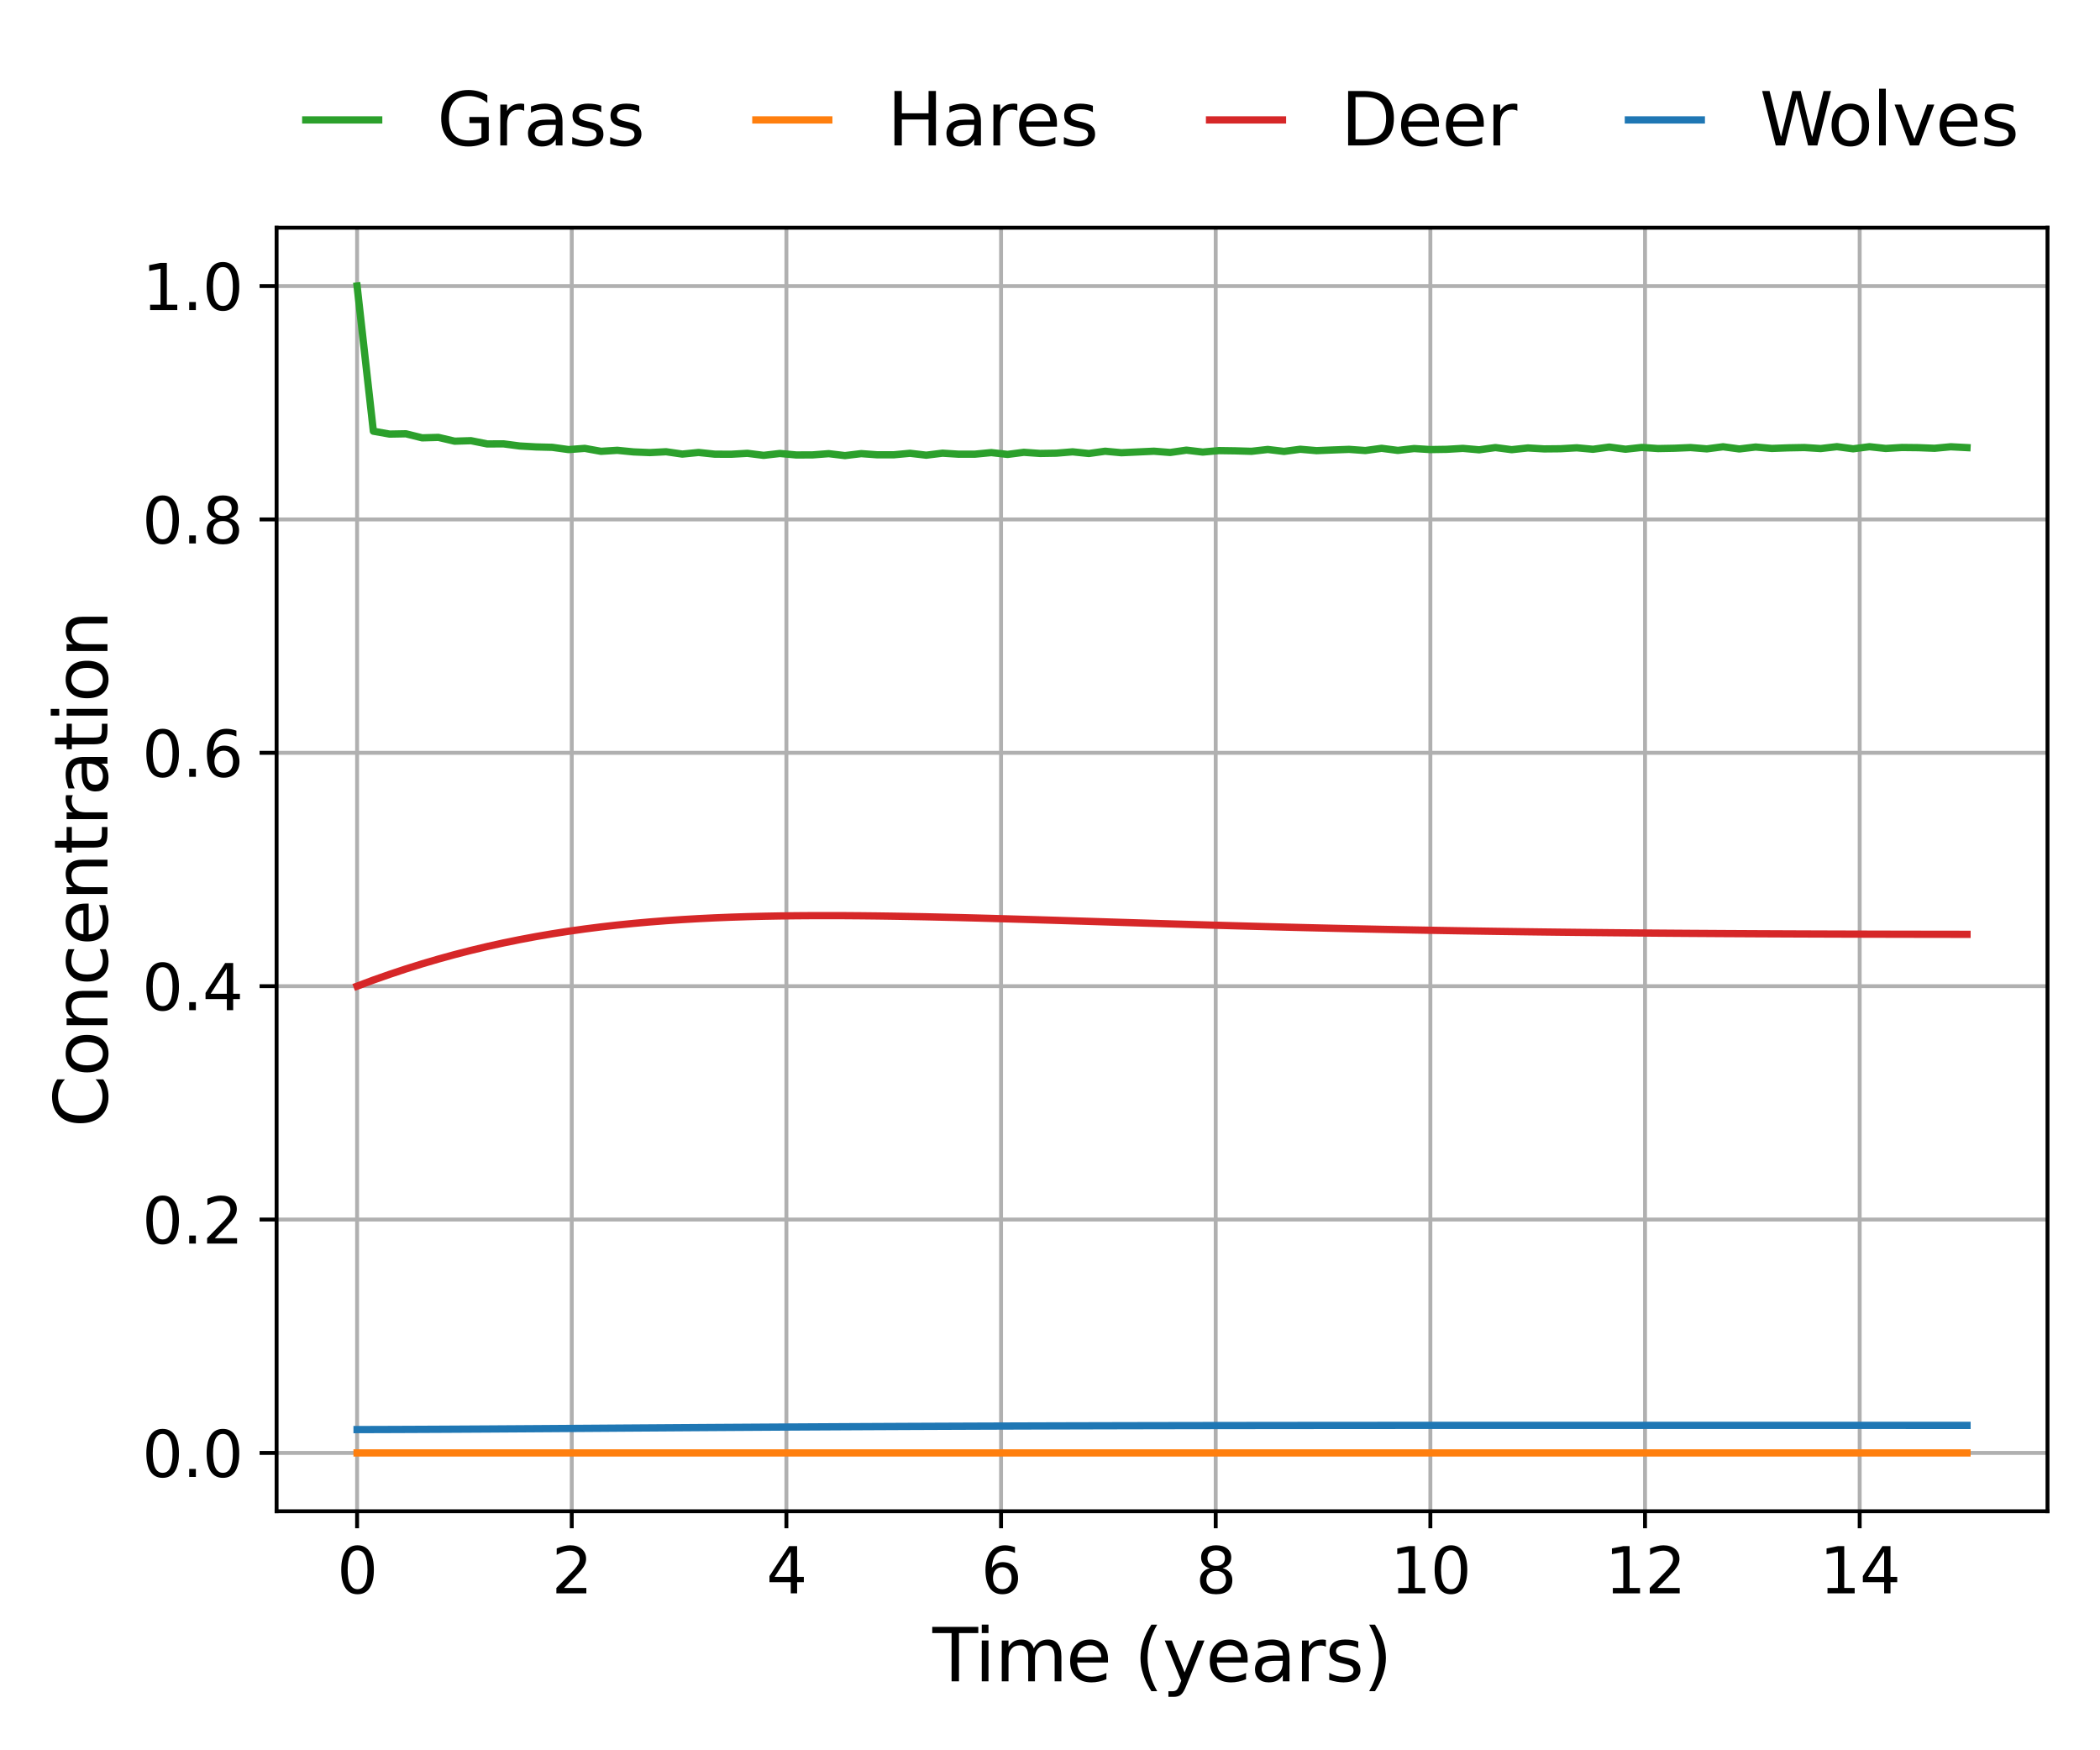 <?xml version="1.0" encoding="utf-8" standalone="no"?>
<!DOCTYPE svg PUBLIC "-//W3C//DTD SVG 1.1//EN"
  "http://www.w3.org/Graphics/SVG/1.1/DTD/svg11.dtd">
<svg xmlns:xlink="http://www.w3.org/1999/xlink" width="432pt" height="360pt" viewBox="0 0 432 360" xmlns="http://www.w3.org/2000/svg" version="1.1">
 <defs>
  <style type="text/css">*{stroke-linejoin: round; stroke-linecap: butt}</style>
 </defs>
 <g id="figure_1">
  <g id="patch_1">
   <path d="M 0 360 
L 432 360 
L 432 0 
L 0 0 
z
" style="fill: #ffffff"/>
  </g>
  <g id="axes_1">
   <g id="patch_2">
    <path d="M 56.9 310.84 
L 421.2 310.84 
L 421.2 46.836 
L 56.9 46.836 
z
" style="fill: #ffffff"/>
   </g>
   <g id="matplotlib.axis_1">
    <g id="xtick_1">
     <g id="line2d_1">
      <path d="M 73.459 310.84 
L 73.459 46.836 
" clip-path="url(#p533c045274)" style="fill: none; stroke: #b0b0b0; stroke-width: 0.8; stroke-linecap: square"/>
     </g>
     <g id="line2d_2">
      <defs>
       <path id="mb1e0fb7530" d="M 0 0 
L 0 3.5 
" style="stroke: #000000; stroke-width: 0.8"/>
      </defs>
      <g>
       <use xlink:href="#mb1e0fb7530" x="73.459" y="310.84" style="stroke: #000000; stroke-width: 0.8"/>
      </g>
     </g>
     <g id="text_1">
      <!-- 0 -->
      <g transform="translate(69.323 327.718) scale(0.13 -0.13)">
       <defs>
        <path id="DejaVuSans-30" d="M 2034 4250 
Q 1547 4250 1301 3770 
Q 1056 3291 1056 2328 
Q 1056 1369 1301 889 
Q 1547 409 2034 409 
Q 2525 409 2770 889 
Q 3016 1369 3016 2328 
Q 3016 3291 2770 3770 
Q 2525 4250 2034 4250 
z
M 2034 4750 
Q 2819 4750 3233 4129 
Q 3647 3509 3647 2328 
Q 3647 1150 3233 529 
Q 2819 -91 2034 -91 
Q 1250 -91 836 529 
Q 422 1150 422 2328 
Q 422 3509 836 4129 
Q 1250 4750 2034 4750 
z
" transform="scale(0.016)"/>
       </defs>
       <use xlink:href="#DejaVuSans-30"/>
      </g>
     </g>
    </g>
    <g id="xtick_2">
     <g id="line2d_3">
      <path d="M 117.617 310.84 
L 117.617 46.836 
" clip-path="url(#p533c045274)" style="fill: none; stroke: #b0b0b0; stroke-width: 0.8; stroke-linecap: square"/>
     </g>
     <g id="line2d_4">
      <g>
       <use xlink:href="#mb1e0fb7530" x="117.617" y="310.84" style="stroke: #000000; stroke-width: 0.8"/>
      </g>
     </g>
     <g id="text_2">
      <!-- 2 -->
      <g transform="translate(113.481 327.718) scale(0.13 -0.13)">
       <defs>
        <path id="DejaVuSans-32" d="M 1228 531 
L 3431 531 
L 3431 0 
L 469 0 
L 469 531 
Q 828 903 1448 1529 
Q 2069 2156 2228 2338 
Q 2531 2678 2651 2914 
Q 2772 3150 2772 3378 
Q 2772 3750 2511 3984 
Q 2250 4219 1831 4219 
Q 1534 4219 1204 4116 
Q 875 4013 500 3803 
L 500 4441 
Q 881 4594 1212 4672 
Q 1544 4750 1819 4750 
Q 2544 4750 2975 4387 
Q 3406 4025 3406 3419 
Q 3406 3131 3298 2873 
Q 3191 2616 2906 2266 
Q 2828 2175 2409 1742 
Q 1991 1309 1228 531 
z
" transform="scale(0.016)"/>
       </defs>
       <use xlink:href="#DejaVuSans-32"/>
      </g>
     </g>
    </g>
    <g id="xtick_3">
     <g id="line2d_5">
      <path d="M 161.774 310.84 
L 161.774 46.836 
" clip-path="url(#p533c045274)" style="fill: none; stroke: #b0b0b0; stroke-width: 0.8; stroke-linecap: square"/>
     </g>
     <g id="line2d_6">
      <g>
       <use xlink:href="#mb1e0fb7530" x="161.774" y="310.84" style="stroke: #000000; stroke-width: 0.8"/>
      </g>
     </g>
     <g id="text_3">
      <!-- 4 -->
      <g transform="translate(157.639 327.718) scale(0.13 -0.13)">
       <defs>
        <path id="DejaVuSans-34" d="M 2419 4116 
L 825 1625 
L 2419 1625 
L 2419 4116 
z
M 2253 4666 
L 3047 4666 
L 3047 1625 
L 3713 1625 
L 3713 1100 
L 3047 1100 
L 3047 0 
L 2419 0 
L 2419 1100 
L 313 1100 
L 313 1709 
L 2253 4666 
z
" transform="scale(0.016)"/>
       </defs>
       <use xlink:href="#DejaVuSans-34"/>
      </g>
     </g>
    </g>
    <g id="xtick_4">
     <g id="line2d_7">
      <path d="M 205.932 310.84 
L 205.932 46.836 
" clip-path="url(#p533c045274)" style="fill: none; stroke: #b0b0b0; stroke-width: 0.8; stroke-linecap: square"/>
     </g>
     <g id="line2d_8">
      <g>
       <use xlink:href="#mb1e0fb7530" x="205.932" y="310.84" style="stroke: #000000; stroke-width: 0.8"/>
      </g>
     </g>
     <g id="text_4">
      <!-- 6 -->
      <g transform="translate(201.796 327.718) scale(0.13 -0.13)">
       <defs>
        <path id="DejaVuSans-36" d="M 2113 2584 
Q 1688 2584 1439 2293 
Q 1191 2003 1191 1497 
Q 1191 994 1439 701 
Q 1688 409 2113 409 
Q 2538 409 2786 701 
Q 3034 994 3034 1497 
Q 3034 2003 2786 2293 
Q 2538 2584 2113 2584 
z
M 3366 4563 
L 3366 3988 
Q 3128 4100 2886 4159 
Q 2644 4219 2406 4219 
Q 1781 4219 1451 3797 
Q 1122 3375 1075 2522 
Q 1259 2794 1537 2939 
Q 1816 3084 2150 3084 
Q 2853 3084 3261 2657 
Q 3669 2231 3669 1497 
Q 3669 778 3244 343 
Q 2819 -91 2113 -91 
Q 1303 -91 875 529 
Q 447 1150 447 2328 
Q 447 3434 972 4092 
Q 1497 4750 2381 4750 
Q 2619 4750 2861 4703 
Q 3103 4656 3366 4563 
z
" transform="scale(0.016)"/>
       </defs>
       <use xlink:href="#DejaVuSans-36"/>
      </g>
     </g>
    </g>
    <g id="xtick_5">
     <g id="line2d_9">
      <path d="M 250.089 310.84 
L 250.089 46.836 
" clip-path="url(#p533c045274)" style="fill: none; stroke: #b0b0b0; stroke-width: 0.8; stroke-linecap: square"/>
     </g>
     <g id="line2d_10">
      <g>
       <use xlink:href="#mb1e0fb7530" x="250.089" y="310.84" style="stroke: #000000; stroke-width: 0.8"/>
      </g>
     </g>
     <g id="text_5">
      <!-- 8 -->
      <g transform="translate(245.954 327.718) scale(0.13 -0.13)">
       <defs>
        <path id="DejaVuSans-38" d="M 2034 2216 
Q 1584 2216 1326 1975 
Q 1069 1734 1069 1313 
Q 1069 891 1326 650 
Q 1584 409 2034 409 
Q 2484 409 2743 651 
Q 3003 894 3003 1313 
Q 3003 1734 2745 1975 
Q 2488 2216 2034 2216 
z
M 1403 2484 
Q 997 2584 770 2862 
Q 544 3141 544 3541 
Q 544 4100 942 4425 
Q 1341 4750 2034 4750 
Q 2731 4750 3128 4425 
Q 3525 4100 3525 3541 
Q 3525 3141 3298 2862 
Q 3072 2584 2669 2484 
Q 3125 2378 3379 2068 
Q 3634 1759 3634 1313 
Q 3634 634 3220 271 
Q 2806 -91 2034 -91 
Q 1263 -91 848 271 
Q 434 634 434 1313 
Q 434 1759 690 2068 
Q 947 2378 1403 2484 
z
M 1172 3481 
Q 1172 3119 1398 2916 
Q 1625 2713 2034 2713 
Q 2441 2713 2670 2916 
Q 2900 3119 2900 3481 
Q 2900 3844 2670 4047 
Q 2441 4250 2034 4250 
Q 1625 4250 1398 4047 
Q 1172 3844 1172 3481 
z
" transform="scale(0.016)"/>
       </defs>
       <use xlink:href="#DejaVuSans-38"/>
      </g>
     </g>
    </g>
    <g id="xtick_6">
     <g id="line2d_11">
      <path d="M 294.247 310.84 
L 294.247 46.836 
" clip-path="url(#p533c045274)" style="fill: none; stroke: #b0b0b0; stroke-width: 0.8; stroke-linecap: square"/>
     </g>
     <g id="line2d_12">
      <g>
       <use xlink:href="#mb1e0fb7530" x="294.247" y="310.84" style="stroke: #000000; stroke-width: 0.8"/>
      </g>
     </g>
     <g id="text_6">
      <!-- 10 -->
      <g transform="translate(285.976 327.718) scale(0.13 -0.13)">
       <defs>
        <path id="DejaVuSans-31" d="M 794 531 
L 1825 531 
L 1825 4091 
L 703 3866 
L 703 4441 
L 1819 4666 
L 2450 4666 
L 2450 531 
L 3481 531 
L 3481 0 
L 794 0 
L 794 531 
z
" transform="scale(0.016)"/>
       </defs>
       <use xlink:href="#DejaVuSans-31"/>
       <use xlink:href="#DejaVuSans-30" x="63.623"/>
      </g>
     </g>
    </g>
    <g id="xtick_7">
     <g id="line2d_13">
      <path d="M 338.405 310.84 
L 338.405 46.836 
" clip-path="url(#p533c045274)" style="fill: none; stroke: #b0b0b0; stroke-width: 0.8; stroke-linecap: square"/>
     </g>
     <g id="line2d_14">
      <g>
       <use xlink:href="#mb1e0fb7530" x="338.405" y="310.84" style="stroke: #000000; stroke-width: 0.8"/>
      </g>
     </g>
     <g id="text_7">
      <!-- 12 -->
      <g transform="translate(330.133 327.718) scale(0.13 -0.13)">
       <use xlink:href="#DejaVuSans-31"/>
       <use xlink:href="#DejaVuSans-32" x="63.623"/>
      </g>
     </g>
    </g>
    <g id="xtick_8">
     <g id="line2d_15">
      <path d="M 382.562 310.84 
L 382.562 46.836 
" clip-path="url(#p533c045274)" style="fill: none; stroke: #b0b0b0; stroke-width: 0.8; stroke-linecap: square"/>
     </g>
     <g id="line2d_16">
      <g>
       <use xlink:href="#mb1e0fb7530" x="382.562" y="310.84" style="stroke: #000000; stroke-width: 0.8"/>
      </g>
     </g>
     <g id="text_8">
      <!-- 14 -->
      <g transform="translate(374.291 327.718) scale(0.13 -0.13)">
       <use xlink:href="#DejaVuSans-31"/>
       <use xlink:href="#DejaVuSans-34" x="63.623"/>
      </g>
     </g>
    </g>
    <g id="text_9">
     <!-- Time (years) -->
     <g transform="translate(191.823 345.819) scale(0.15 -0.15)">
      <defs>
       <path id="DejaVuSans-54" d="M -19 4666 
L 3928 4666 
L 3928 4134 
L 2272 4134 
L 2272 0 
L 1638 0 
L 1638 4134 
L -19 4134 
L -19 4666 
z
" transform="scale(0.016)"/>
       <path id="DejaVuSans-69" d="M 603 3500 
L 1178 3500 
L 1178 0 
L 603 0 
L 603 3500 
z
M 603 4863 
L 1178 4863 
L 1178 4134 
L 603 4134 
L 603 4863 
z
" transform="scale(0.016)"/>
       <path id="DejaVuSans-6d" d="M 3328 2828 
Q 3544 3216 3844 3400 
Q 4144 3584 4550 3584 
Q 5097 3584 5394 3201 
Q 5691 2819 5691 2113 
L 5691 0 
L 5113 0 
L 5113 2094 
Q 5113 2597 4934 2840 
Q 4756 3084 4391 3084 
Q 3944 3084 3684 2787 
Q 3425 2491 3425 1978 
L 3425 0 
L 2847 0 
L 2847 2094 
Q 2847 2600 2669 2842 
Q 2491 3084 2119 3084 
Q 1678 3084 1418 2786 
Q 1159 2488 1159 1978 
L 1159 0 
L 581 0 
L 581 3500 
L 1159 3500 
L 1159 2956 
Q 1356 3278 1631 3431 
Q 1906 3584 2284 3584 
Q 2666 3584 2933 3390 
Q 3200 3197 3328 2828 
z
" transform="scale(0.016)"/>
       <path id="DejaVuSans-65" d="M 3597 1894 
L 3597 1613 
L 953 1613 
Q 991 1019 1311 708 
Q 1631 397 2203 397 
Q 2534 397 2845 478 
Q 3156 559 3463 722 
L 3463 178 
Q 3153 47 2828 -22 
Q 2503 -91 2169 -91 
Q 1331 -91 842 396 
Q 353 884 353 1716 
Q 353 2575 817 3079 
Q 1281 3584 2069 3584 
Q 2775 3584 3186 3129 
Q 3597 2675 3597 1894 
z
M 3022 2063 
Q 3016 2534 2758 2815 
Q 2500 3097 2075 3097 
Q 1594 3097 1305 2825 
Q 1016 2553 972 2059 
L 3022 2063 
z
" transform="scale(0.016)"/>
       <path id="DejaVuSans-20" transform="scale(0.016)"/>
       <path id="DejaVuSans-28" d="M 1984 4856 
Q 1566 4138 1362 3434 
Q 1159 2731 1159 2009 
Q 1159 1288 1364 580 
Q 1569 -128 1984 -844 
L 1484 -844 
Q 1016 -109 783 600 
Q 550 1309 550 2009 
Q 550 2706 781 3412 
Q 1013 4119 1484 4856 
L 1984 4856 
z
" transform="scale(0.016)"/>
       <path id="DejaVuSans-79" d="M 2059 -325 
Q 1816 -950 1584 -1140 
Q 1353 -1331 966 -1331 
L 506 -1331 
L 506 -850 
L 844 -850 
Q 1081 -850 1212 -737 
Q 1344 -625 1503 -206 
L 1606 56 
L 191 3500 
L 800 3500 
L 1894 763 
L 2988 3500 
L 3597 3500 
L 2059 -325 
z
" transform="scale(0.016)"/>
       <path id="DejaVuSans-61" d="M 2194 1759 
Q 1497 1759 1228 1600 
Q 959 1441 959 1056 
Q 959 750 1161 570 
Q 1363 391 1709 391 
Q 2188 391 2477 730 
Q 2766 1069 2766 1631 
L 2766 1759 
L 2194 1759 
z
M 3341 1997 
L 3341 0 
L 2766 0 
L 2766 531 
Q 2569 213 2275 61 
Q 1981 -91 1556 -91 
Q 1019 -91 701 211 
Q 384 513 384 1019 
Q 384 1609 779 1909 
Q 1175 2209 1959 2209 
L 2766 2209 
L 2766 2266 
Q 2766 2663 2505 2880 
Q 2244 3097 1772 3097 
Q 1472 3097 1187 3025 
Q 903 2953 641 2809 
L 641 3341 
Q 956 3463 1253 3523 
Q 1550 3584 1831 3584 
Q 2591 3584 2966 3190 
Q 3341 2797 3341 1997 
z
" transform="scale(0.016)"/>
       <path id="DejaVuSans-72" d="M 2631 2963 
Q 2534 3019 2420 3045 
Q 2306 3072 2169 3072 
Q 1681 3072 1420 2755 
Q 1159 2438 1159 1844 
L 1159 0 
L 581 0 
L 581 3500 
L 1159 3500 
L 1159 2956 
Q 1341 3275 1631 3429 
Q 1922 3584 2338 3584 
Q 2397 3584 2469 3576 
Q 2541 3569 2628 3553 
L 2631 2963 
z
" transform="scale(0.016)"/>
       <path id="DejaVuSans-73" d="M 2834 3397 
L 2834 2853 
Q 2591 2978 2328 3040 
Q 2066 3103 1784 3103 
Q 1356 3103 1142 2972 
Q 928 2841 928 2578 
Q 928 2378 1081 2264 
Q 1234 2150 1697 2047 
L 1894 2003 
Q 2506 1872 2764 1633 
Q 3022 1394 3022 966 
Q 3022 478 2636 193 
Q 2250 -91 1575 -91 
Q 1294 -91 989 -36 
Q 684 19 347 128 
L 347 722 
Q 666 556 975 473 
Q 1284 391 1588 391 
Q 1994 391 2212 530 
Q 2431 669 2431 922 
Q 2431 1156 2273 1281 
Q 2116 1406 1581 1522 
L 1381 1569 
Q 847 1681 609 1914 
Q 372 2147 372 2553 
Q 372 3047 722 3315 
Q 1072 3584 1716 3584 
Q 2034 3584 2315 3537 
Q 2597 3491 2834 3397 
z
" transform="scale(0.016)"/>
       <path id="DejaVuSans-29" d="M 513 4856 
L 1013 4856 
Q 1481 4119 1714 3412 
Q 1947 2706 1947 2009 
Q 1947 1309 1714 600 
Q 1481 -109 1013 -844 
L 513 -844 
Q 928 -128 1133 580 
Q 1338 1288 1338 2009 
Q 1338 2731 1133 3434 
Q 928 4138 513 4856 
z
" transform="scale(0.016)"/>
      </defs>
      <use xlink:href="#DejaVuSans-54"/>
      <use xlink:href="#DejaVuSans-69" x="57.959"/>
      <use xlink:href="#DejaVuSans-6d" x="85.742"/>
      <use xlink:href="#DejaVuSans-65" x="183.154"/>
      <use xlink:href="#DejaVuSans-20" x="244.678"/>
      <use xlink:href="#DejaVuSans-28" x="276.465"/>
      <use xlink:href="#DejaVuSans-79" x="315.479"/>
      <use xlink:href="#DejaVuSans-65" x="374.658"/>
      <use xlink:href="#DejaVuSans-61" x="436.182"/>
      <use xlink:href="#DejaVuSans-72" x="497.461"/>
      <use xlink:href="#DejaVuSans-73" x="538.574"/>
      <use xlink:href="#DejaVuSans-29" x="590.674"/>
     </g>
    </g>
   </g>
   <g id="matplotlib.axis_2">
    <g id="ytick_1">
     <g id="line2d_17">
      <path d="M 56.9 298.84 
L 421.2 298.84 
" clip-path="url(#p533c045274)" style="fill: none; stroke: #b0b0b0; stroke-width: 0.8; stroke-linecap: square"/>
     </g>
     <g id="line2d_18">
      <defs>
       <path id="m8be2f4b4c3" d="M 0 0 
L -3.5 0 
" style="stroke: #000000; stroke-width: 0.8"/>
      </defs>
      <g>
       <use xlink:href="#m8be2f4b4c3" x="56.9" y="298.84" style="stroke: #000000; stroke-width: 0.8"/>
      </g>
     </g>
     <g id="text_10">
      <!-- 0.0 -->
      <g transform="translate(29.226 303.779) scale(0.13 -0.13)">
       <defs>
        <path id="DejaVuSans-2e" d="M 684 794 
L 1344 794 
L 1344 0 
L 684 0 
L 684 794 
z
" transform="scale(0.016)"/>
       </defs>
       <use xlink:href="#DejaVuSans-30"/>
       <use xlink:href="#DejaVuSans-2e" x="63.623"/>
       <use xlink:href="#DejaVuSans-30" x="95.41"/>
      </g>
     </g>
    </g>
    <g id="ytick_2">
     <g id="line2d_19">
      <path d="M 56.9 250.839 
L 421.2 250.839 
" clip-path="url(#p533c045274)" style="fill: none; stroke: #b0b0b0; stroke-width: 0.8; stroke-linecap: square"/>
     </g>
     <g id="line2d_20">
      <g>
       <use xlink:href="#m8be2f4b4c3" x="56.9" y="250.839" style="stroke: #000000; stroke-width: 0.8"/>
      </g>
     </g>
     <g id="text_11">
      <!-- 0.2 -->
      <g transform="translate(29.226 255.778) scale(0.13 -0.13)">
       <use xlink:href="#DejaVuSans-30"/>
       <use xlink:href="#DejaVuSans-2e" x="63.623"/>
       <use xlink:href="#DejaVuSans-32" x="95.41"/>
      </g>
     </g>
    </g>
    <g id="ytick_3">
     <g id="line2d_21">
      <path d="M 56.9 202.838 
L 421.2 202.838 
" clip-path="url(#p533c045274)" style="fill: none; stroke: #b0b0b0; stroke-width: 0.8; stroke-linecap: square"/>
     </g>
     <g id="line2d_22">
      <g>
       <use xlink:href="#m8be2f4b4c3" x="56.9" y="202.838" style="stroke: #000000; stroke-width: 0.8"/>
      </g>
     </g>
     <g id="text_12">
      <!-- 0.4 -->
      <g transform="translate(29.226 207.777) scale(0.13 -0.13)">
       <use xlink:href="#DejaVuSans-30"/>
       <use xlink:href="#DejaVuSans-2e" x="63.623"/>
       <use xlink:href="#DejaVuSans-34" x="95.41"/>
      </g>
     </g>
    </g>
    <g id="ytick_4">
     <g id="line2d_23">
      <path d="M 56.9 154.838 
L 421.2 154.838 
" clip-path="url(#p533c045274)" style="fill: none; stroke: #b0b0b0; stroke-width: 0.8; stroke-linecap: square"/>
     </g>
     <g id="line2d_24">
      <g>
       <use xlink:href="#m8be2f4b4c3" x="56.9" y="154.838" style="stroke: #000000; stroke-width: 0.8"/>
      </g>
     </g>
     <g id="text_13">
      <!-- 0.6 -->
      <g transform="translate(29.226 159.777) scale(0.13 -0.13)">
       <use xlink:href="#DejaVuSans-30"/>
       <use xlink:href="#DejaVuSans-2e" x="63.623"/>
       <use xlink:href="#DejaVuSans-36" x="95.41"/>
      </g>
     </g>
    </g>
    <g id="ytick_5">
     <g id="line2d_25">
      <path d="M 56.9 106.837 
L 421.2 106.837 
" clip-path="url(#p533c045274)" style="fill: none; stroke: #b0b0b0; stroke-width: 0.8; stroke-linecap: square"/>
     </g>
     <g id="line2d_26">
      <g>
       <use xlink:href="#m8be2f4b4c3" x="56.9" y="106.837" style="stroke: #000000; stroke-width: 0.8"/>
      </g>
     </g>
     <g id="text_14">
      <!-- 0.8 -->
      <g transform="translate(29.226 111.776) scale(0.13 -0.13)">
       <use xlink:href="#DejaVuSans-30"/>
       <use xlink:href="#DejaVuSans-2e" x="63.623"/>
       <use xlink:href="#DejaVuSans-38" x="95.41"/>
      </g>
     </g>
    </g>
    <g id="ytick_6">
     <g id="line2d_27">
      <path d="M 56.9 58.836 
L 421.2 58.836 
" clip-path="url(#p533c045274)" style="fill: none; stroke: #b0b0b0; stroke-width: 0.8; stroke-linecap: square"/>
     </g>
     <g id="line2d_28">
      <g>
       <use xlink:href="#m8be2f4b4c3" x="56.9" y="58.836" style="stroke: #000000; stroke-width: 0.8"/>
      </g>
     </g>
     <g id="text_15">
      <!-- 1.0 -->
      <g transform="translate(29.226 63.775) scale(0.13 -0.13)">
       <use xlink:href="#DejaVuSans-31"/>
       <use xlink:href="#DejaVuSans-2e" x="63.623"/>
       <use xlink:href="#DejaVuSans-30" x="95.41"/>
      </g>
     </g>
    </g>
    <g id="text_16">
     <!-- Concentration -->
     <g transform="translate(22.106 231.895) rotate(-90) scale(0.15 -0.15)">
      <defs>
       <path id="DejaVuSans-43" d="M 4122 4306 
L 4122 3641 
Q 3803 3938 3442 4084 
Q 3081 4231 2675 4231 
Q 1875 4231 1450 3742 
Q 1025 3253 1025 2328 
Q 1025 1406 1450 917 
Q 1875 428 2675 428 
Q 3081 428 3442 575 
Q 3803 722 4122 1019 
L 4122 359 
Q 3791 134 3420 21 
Q 3050 -91 2638 -91 
Q 1578 -91 968 557 
Q 359 1206 359 2328 
Q 359 3453 968 4101 
Q 1578 4750 2638 4750 
Q 3056 4750 3426 4639 
Q 3797 4528 4122 4306 
z
" transform="scale(0.016)"/>
       <path id="DejaVuSans-6f" d="M 1959 3097 
Q 1497 3097 1228 2736 
Q 959 2375 959 1747 
Q 959 1119 1226 758 
Q 1494 397 1959 397 
Q 2419 397 2687 759 
Q 2956 1122 2956 1747 
Q 2956 2369 2687 2733 
Q 2419 3097 1959 3097 
z
M 1959 3584 
Q 2709 3584 3137 3096 
Q 3566 2609 3566 1747 
Q 3566 888 3137 398 
Q 2709 -91 1959 -91 
Q 1206 -91 779 398 
Q 353 888 353 1747 
Q 353 2609 779 3096 
Q 1206 3584 1959 3584 
z
" transform="scale(0.016)"/>
       <path id="DejaVuSans-6e" d="M 3513 2113 
L 3513 0 
L 2938 0 
L 2938 2094 
Q 2938 2591 2744 2837 
Q 2550 3084 2163 3084 
Q 1697 3084 1428 2787 
Q 1159 2491 1159 1978 
L 1159 0 
L 581 0 
L 581 3500 
L 1159 3500 
L 1159 2956 
Q 1366 3272 1645 3428 
Q 1925 3584 2291 3584 
Q 2894 3584 3203 3211 
Q 3513 2838 3513 2113 
z
" transform="scale(0.016)"/>
       <path id="DejaVuSans-63" d="M 3122 3366 
L 3122 2828 
Q 2878 2963 2633 3030 
Q 2388 3097 2138 3097 
Q 1578 3097 1268 2742 
Q 959 2388 959 1747 
Q 959 1106 1268 751 
Q 1578 397 2138 397 
Q 2388 397 2633 464 
Q 2878 531 3122 666 
L 3122 134 
Q 2881 22 2623 -34 
Q 2366 -91 2075 -91 
Q 1284 -91 818 406 
Q 353 903 353 1747 
Q 353 2603 823 3093 
Q 1294 3584 2113 3584 
Q 2378 3584 2631 3529 
Q 2884 3475 3122 3366 
z
" transform="scale(0.016)"/>
       <path id="DejaVuSans-74" d="M 1172 4494 
L 1172 3500 
L 2356 3500 
L 2356 3053 
L 1172 3053 
L 1172 1153 
Q 1172 725 1289 603 
Q 1406 481 1766 481 
L 2356 481 
L 2356 0 
L 1766 0 
Q 1100 0 847 248 
Q 594 497 594 1153 
L 594 3053 
L 172 3053 
L 172 3500 
L 594 3500 
L 594 4494 
L 1172 4494 
z
" transform="scale(0.016)"/>
      </defs>
      <use xlink:href="#DejaVuSans-43"/>
      <use xlink:href="#DejaVuSans-6f" x="69.824"/>
      <use xlink:href="#DejaVuSans-6e" x="131.006"/>
      <use xlink:href="#DejaVuSans-63" x="194.385"/>
      <use xlink:href="#DejaVuSans-65" x="249.365"/>
      <use xlink:href="#DejaVuSans-6e" x="310.889"/>
      <use xlink:href="#DejaVuSans-74" x="374.268"/>
      <use xlink:href="#DejaVuSans-72" x="413.477"/>
      <use xlink:href="#DejaVuSans-61" x="454.59"/>
      <use xlink:href="#DejaVuSans-74" x="515.869"/>
      <use xlink:href="#DejaVuSans-69" x="555.078"/>
      <use xlink:href="#DejaVuSans-6f" x="582.861"/>
      <use xlink:href="#DejaVuSans-6e" x="644.043"/>
     </g>
    </g>
   </g>
   <g id="line2d_29">
    <path d="M 73.459 58.836 
L 76.804 88.691 
L 80.15 89.284 
L 83.495 89.222 
L 86.84 90.056 
L 90.185 89.964 
L 93.531 90.742 
L 96.876 90.64 
L 100.221 91.309 
L 103.567 91.292 
L 106.912 91.731 
L 110.257 91.923 
L 113.602 92.007 
L 116.948 92.468 
L 120.293 92.223 
L 123.638 92.828 
L 126.983 92.62 
L 130.329 92.949 
L 133.674 93.089 
L 137.019 92.916 
L 140.365 93.397 
L 143.71 93.063 
L 147.055 93.416 
L 150.4 93.43 
L 153.746 93.24 
L 157.091 93.655 
L 160.436 93.273 
L 163.781 93.575 
L 167.127 93.565 
L 170.472 93.309 
L 173.817 93.705 
L 177.162 93.304 
L 180.508 93.546 
L 183.853 93.543 
L 187.198 93.233 
L 190.544 93.622 
L 193.889 93.211 
L 197.234 93.421 
L 200.579 93.412 
L 203.925 93.09 
L 207.27 93.466 
L 210.615 93.034 
L 213.96 93.265 
L 217.306 93.21 
L 220.651 92.934 
L 223.996 93.276 
L 227.342 92.81 
L 230.687 93.117 
L 234.032 92.96 
L 237.377 92.806 
L 240.723 93.065 
L 244.068 92.587 
L 247.413 92.983 
L 250.758 92.68 
L 254.104 92.729 
L 257.449 92.826 
L 260.794 92.445 
L 264.14 92.844 
L 267.485 92.402 
L 270.83 92.689 
L 274.175 92.549 
L 277.521 92.425 
L 280.866 92.663 
L 284.211 92.21 
L 287.556 92.64 
L 290.902 92.259 
L 294.247 92.469 
L 297.592 92.417 
L 300.938 92.223 
L 304.283 92.519 
L 307.628 92.057 
L 310.973 92.49 
L 314.319 92.135 
L 317.664 92.331 
L 321.009 92.298 
L 324.354 92.106 
L 327.7 92.407 
L 331.045 91.953 
L 334.39 92.396 
L 337.735 92.029 
L 341.081 92.26 
L 344.426 92.197 
L 347.771 92.055 
L 351.117 92.324 
L 354.462 91.892 
L 357.807 92.342 
L 361.152 91.944 
L 364.498 92.237 
L 367.843 92.112 
L 371.188 92.05 
L 374.533 92.26 
L 377.879 91.873 
L 381.224 92.312 
L 384.569 91.881 
L 387.915 92.242 
L 391.26 92.039 
L 394.605 92.076 
L 397.95 92.206 
L 401.296 91.892 
L 404.641 92.066 
" clip-path="url(#p533c045274)" style="fill: none; stroke: #2ca02c; stroke-width: 1.5; stroke-linecap: square"/>
   </g>
   <g id="line2d_30">
    <path d="M 73.459 298.84 
L 76.804 298.84 
L 80.15 298.84 
L 83.495 298.84 
L 86.84 298.84 
L 90.185 298.84 
L 93.531 298.84 
L 96.876 298.84 
L 100.221 298.84 
L 103.567 298.84 
L 106.912 298.84 
L 110.257 298.84 
L 113.602 298.84 
L 116.948 298.84 
L 120.293 298.84 
L 123.638 298.84 
L 126.983 298.84 
L 130.329 298.84 
L 133.674 298.84 
L 137.019 298.84 
L 140.365 298.84 
L 143.71 298.84 
L 147.055 298.84 
L 150.4 298.84 
L 153.746 298.84 
L 157.091 298.84 
L 160.436 298.84 
L 163.781 298.84 
L 167.127 298.84 
L 170.472 298.84 
L 173.817 298.84 
L 177.162 298.84 
L 180.508 298.84 
L 183.853 298.84 
L 187.198 298.84 
L 190.544 298.84 
L 193.889 298.84 
L 197.234 298.84 
L 200.579 298.84 
L 203.925 298.84 
L 207.27 298.84 
L 210.615 298.84 
L 213.96 298.84 
L 217.306 298.84 
L 220.651 298.84 
L 223.996 298.84 
L 227.342 298.84 
L 230.687 298.84 
L 234.032 298.84 
L 237.377 298.84 
L 240.723 298.84 
L 244.068 298.84 
L 247.413 298.84 
L 250.758 298.84 
L 254.104 298.84 
L 257.449 298.84 
L 260.794 298.84 
L 264.14 298.84 
L 267.485 298.84 
L 270.83 298.84 
L 274.175 298.84 
L 277.521 298.84 
L 280.866 298.84 
L 284.211 298.84 
L 287.556 298.84 
L 290.902 298.84 
L 294.247 298.84 
L 297.592 298.84 
L 300.938 298.84 
L 304.283 298.84 
L 307.628 298.84 
L 310.973 298.84 
L 314.319 298.84 
L 317.664 298.84 
L 321.009 298.84 
L 324.354 298.84 
L 327.7 298.84 
L 331.045 298.84 
L 334.39 298.84 
L 337.735 298.84 
L 341.081 298.84 
L 344.426 298.84 
L 347.771 298.84 
L 351.117 298.84 
L 354.462 298.84 
L 357.807 298.84 
L 361.152 298.84 
L 364.498 298.84 
L 367.843 298.84 
L 371.188 298.84 
L 374.533 298.84 
L 377.879 298.84 
L 381.224 298.84 
L 384.569 298.84 
L 387.915 298.84 
L 391.26 298.84 
L 394.605 298.84 
L 397.95 298.84 
L 401.296 298.84 
L 404.641 298.84 
" clip-path="url(#p533c045274)" style="fill: none; stroke: #ff7f0e; stroke-width: 1.5; stroke-linecap: square"/>
   </g>
   <g id="line2d_31">
    <path d="M 73.459 202.838 
L 76.804 201.58 
L 80.15 200.404 
L 83.495 199.292 
L 86.84 198.244 
L 90.185 197.261 
L 93.531 196.339 
L 96.876 195.481 
L 100.221 194.682 
L 103.567 193.943 
L 106.912 193.262 
L 110.257 192.636 
L 113.602 192.063 
L 116.948 191.542 
L 120.293 191.07 
L 123.638 190.645 
L 126.983 190.264 
L 130.329 189.926 
L 133.674 189.627 
L 137.019 189.365 
L 140.365 189.139 
L 143.71 188.945 
L 147.055 188.782 
L 150.4 188.647 
L 153.746 188.539 
L 157.091 188.455 
L 160.436 188.393 
L 163.781 188.352 
L 167.127 188.329 
L 170.472 188.324 
L 173.817 188.334 
L 177.162 188.359 
L 180.508 188.395 
L 183.853 188.443 
L 187.198 188.501 
L 190.544 188.567 
L 193.889 188.642 
L 197.234 188.722 
L 200.579 188.809 
L 203.925 188.9 
L 207.27 188.995 
L 210.615 189.094 
L 213.96 189.195 
L 217.306 189.297 
L 220.651 189.402 
L 223.996 189.506 
L 227.342 189.611 
L 230.687 189.716 
L 234.032 189.82 
L 237.377 189.924 
L 240.723 190.025 
L 244.068 190.126 
L 247.413 190.225 
L 250.758 190.321 
L 254.104 190.416 
L 257.449 190.508 
L 260.794 190.598 
L 264.14 190.684 
L 267.485 190.769 
L 270.83 190.85 
L 274.175 190.929 
L 277.521 191.005 
L 280.866 191.077 
L 284.211 191.148 
L 287.556 191.214 
L 290.902 191.279 
L 294.247 191.34 
L 297.592 191.399 
L 300.938 191.455 
L 304.283 191.507 
L 307.628 191.558 
L 310.973 191.605 
L 314.319 191.651 
L 317.664 191.693 
L 321.009 191.733 
L 324.354 191.771 
L 327.7 191.806 
L 331.045 191.84 
L 334.39 191.871 
L 337.735 191.901 
L 341.081 191.928 
L 344.426 191.953 
L 347.771 191.977 
L 351.117 191.998 
L 354.462 192.019 
L 357.807 192.037 
L 361.152 192.055 
L 364.498 192.07 
L 367.843 192.085 
L 371.188 192.098 
L 374.533 192.11 
L 377.879 192.121 
L 381.224 192.13 
L 384.569 192.139 
L 387.915 192.147 
L 391.26 192.154 
L 394.605 192.16 
L 397.95 192.165 
L 401.296 192.17 
L 404.641 192.174 
" clip-path="url(#p533c045274)" style="fill: none; stroke: #d62728; stroke-width: 1.5; stroke-linecap: square"/>
   </g>
   <g id="line2d_32">
    <path d="M 73.459 294.04 
L 76.804 294.03 
L 80.15 294.019 
L 83.495 294.006 
L 86.84 293.991 
L 90.185 293.975 
L 93.531 293.957 
L 96.876 293.938 
L 100.221 293.919 
L 103.567 293.898 
L 106.912 293.877 
L 110.257 293.855 
L 113.602 293.833 
L 116.948 293.81 
L 120.293 293.788 
L 123.638 293.765 
L 126.983 293.741 
L 130.329 293.718 
L 133.674 293.696 
L 137.019 293.673 
L 140.365 293.65 
L 143.71 293.628 
L 147.055 293.606 
L 150.4 293.585 
L 153.746 293.564 
L 157.091 293.543 
L 160.436 293.523 
L 163.781 293.504 
L 167.127 293.485 
L 170.472 293.467 
L 173.817 293.449 
L 177.162 293.432 
L 180.508 293.416 
L 183.853 293.4 
L 187.198 293.385 
L 190.544 293.371 
L 193.889 293.357 
L 197.234 293.344 
L 200.579 293.331 
L 203.925 293.319 
L 207.27 293.308 
L 210.615 293.297 
L 213.96 293.287 
L 217.306 293.277 
L 220.651 293.268 
L 223.996 293.26 
L 227.342 293.252 
L 230.687 293.244 
L 234.032 293.237 
L 237.377 293.231 
L 240.723 293.225 
L 244.068 293.219 
L 247.413 293.214 
L 250.758 293.209 
L 254.104 293.205 
L 257.449 293.201 
L 260.794 293.197 
L 264.14 293.194 
L 267.485 293.19 
L 270.83 293.188 
L 274.175 293.185 
L 277.521 293.183 
L 280.866 293.181 
L 284.211 293.179 
L 287.556 293.177 
L 290.902 293.176 
L 294.247 293.175 
L 297.592 293.174 
L 300.938 293.173 
L 304.283 293.172 
L 307.628 293.171 
L 310.973 293.171 
L 314.319 293.17 
L 317.664 293.17 
L 321.009 293.17 
L 324.354 293.17 
L 327.7 293.17 
L 331.045 293.17 
L 334.39 293.17 
L 337.735 293.17 
L 341.081 293.171 
L 344.426 293.171 
L 347.771 293.171 
L 351.117 293.172 
L 354.462 293.172 
L 357.807 293.172 
L 361.152 293.173 
L 364.498 293.173 
L 367.843 293.174 
L 371.188 293.174 
L 374.533 293.175 
L 377.879 293.175 
L 381.224 293.176 
L 384.569 293.176 
L 387.915 293.177 
L 391.26 293.177 
L 394.605 293.178 
L 397.95 293.178 
L 401.296 293.179 
L 404.641 293.179 
" clip-path="url(#p533c045274)" style="fill: none; stroke: #1f77b4; stroke-width: 1.5; stroke-linecap: square"/>
   </g>
   <g id="patch_3">
    <path d="M 56.9 310.84 
L 56.9 46.836 
" style="fill: none; stroke: #000000; stroke-width: 0.8; stroke-linejoin: miter; stroke-linecap: square"/>
   </g>
   <g id="patch_4">
    <path d="M 421.2 310.84 
L 421.2 46.836 
" style="fill: none; stroke: #000000; stroke-width: 0.8; stroke-linejoin: miter; stroke-linecap: square"/>
   </g>
   <g id="patch_5">
    <path d="M 56.9 310.84 
L 421.2 310.84 
" style="fill: none; stroke: #000000; stroke-width: 0.8; stroke-linejoin: miter; stroke-linecap: square"/>
   </g>
   <g id="patch_6">
    <path d="M 56.9 46.836 
L 421.2 46.836 
" style="fill: none; stroke: #000000; stroke-width: 0.8; stroke-linejoin: miter; stroke-linecap: square"/>
   </g>
   <g id="legend_1">
    <g id="line2d_33">
     <path d="M 62.9 24.663 
L 70.4 24.663 
L 77.9 24.663 
" style="fill: none; stroke: #2ca02c; stroke-width: 1.5; stroke-linecap: square"/>
    </g>
    <g id="text_17">
     <!-- Grass -->
     <g transform="translate(89.9 29.913) scale(0.15 -0.15)">
      <defs>
       <path id="DejaVuSans-47" d="M 3809 666 
L 3809 1919 
L 2778 1919 
L 2778 2438 
L 4434 2438 
L 4434 434 
Q 4069 175 3628 42 
Q 3188 -91 2688 -91 
Q 1594 -91 976 548 
Q 359 1188 359 2328 
Q 359 3472 976 4111 
Q 1594 4750 2688 4750 
Q 3144 4750 3555 4637 
Q 3966 4525 4313 4306 
L 4313 3634 
Q 3963 3931 3569 4081 
Q 3175 4231 2741 4231 
Q 1884 4231 1454 3753 
Q 1025 3275 1025 2328 
Q 1025 1384 1454 906 
Q 1884 428 2741 428 
Q 3075 428 3337 486 
Q 3600 544 3809 666 
z
" transform="scale(0.016)"/>
      </defs>
      <use xlink:href="#DejaVuSans-47"/>
      <use xlink:href="#DejaVuSans-72" x="77.49"/>
      <use xlink:href="#DejaVuSans-61" x="118.604"/>
      <use xlink:href="#DejaVuSans-73" x="179.883"/>
      <use xlink:href="#DejaVuSans-73" x="231.982"/>
     </g>
    </g>
    <g id="line2d_34">
     <path d="M 155.493 24.663 
L 162.993 24.663 
L 170.493 24.663 
" style="fill: none; stroke: #ff7f0e; stroke-width: 1.5; stroke-linecap: square"/>
    </g>
    <g id="text_18">
     <!-- Hares -->
     <g transform="translate(182.493 29.913) scale(0.15 -0.15)">
      <defs>
       <path id="DejaVuSans-48" d="M 628 4666 
L 1259 4666 
L 1259 2753 
L 3553 2753 
L 3553 4666 
L 4184 4666 
L 4184 0 
L 3553 0 
L 3553 2222 
L 1259 2222 
L 1259 0 
L 628 0 
L 628 4666 
z
" transform="scale(0.016)"/>
      </defs>
      <use xlink:href="#DejaVuSans-48"/>
      <use xlink:href="#DejaVuSans-61" x="75.195"/>
      <use xlink:href="#DejaVuSans-72" x="136.475"/>
      <use xlink:href="#DejaVuSans-65" x="175.338"/>
      <use xlink:href="#DejaVuSans-73" x="236.861"/>
     </g>
    </g>
    <g id="line2d_35">
     <path d="M 248.823 24.663 
L 256.323 24.663 
L 263.823 24.663 
" style="fill: none; stroke: #d62728; stroke-width: 1.5; stroke-linecap: square"/>
    </g>
    <g id="text_19">
     <!-- Deer -->
     <g transform="translate(275.823 29.913) scale(0.15 -0.15)">
      <defs>
       <path id="DejaVuSans-44" d="M 1259 4147 
L 1259 519 
L 2022 519 
Q 2988 519 3436 956 
Q 3884 1394 3884 2338 
Q 3884 3275 3436 3711 
Q 2988 4147 2022 4147 
L 1259 4147 
z
M 628 4666 
L 1925 4666 
Q 3281 4666 3915 4102 
Q 4550 3538 4550 2338 
Q 4550 1131 3912 565 
Q 3275 0 1925 0 
L 628 0 
L 628 4666 
z
" transform="scale(0.016)"/>
      </defs>
      <use xlink:href="#DejaVuSans-44"/>
      <use xlink:href="#DejaVuSans-65" x="77.002"/>
      <use xlink:href="#DejaVuSans-65" x="138.525"/>
      <use xlink:href="#DejaVuSans-72" x="200.049"/>
     </g>
    </g>
    <g id="line2d_36">
     <path d="M 334.983 24.663 
L 342.483 24.663 
L 349.983 24.663 
" style="fill: none; stroke: #1f77b4; stroke-width: 1.5; stroke-linecap: square"/>
    </g>
    <g id="text_20">
     <!-- Wolves -->
     <g transform="translate(361.983 29.913) scale(0.15 -0.15)">
      <defs>
       <path id="DejaVuSans-57" d="M 213 4666 
L 850 4666 
L 1831 722 
L 2809 4666 
L 3519 4666 
L 4500 722 
L 5478 4666 
L 6119 4666 
L 4947 0 
L 4153 0 
L 3169 4050 
L 2175 0 
L 1381 0 
L 213 4666 
z
" transform="scale(0.016)"/>
       <path id="DejaVuSans-6c" d="M 603 4863 
L 1178 4863 
L 1178 0 
L 603 0 
L 603 4863 
z
" transform="scale(0.016)"/>
       <path id="DejaVuSans-76" d="M 191 3500 
L 800 3500 
L 1894 563 
L 2988 3500 
L 3597 3500 
L 2284 0 
L 1503 0 
L 191 3500 
z
" transform="scale(0.016)"/>
      </defs>
      <use xlink:href="#DejaVuSans-57"/>
      <use xlink:href="#DejaVuSans-6f" x="93.002"/>
      <use xlink:href="#DejaVuSans-6c" x="154.184"/>
      <use xlink:href="#DejaVuSans-76" x="181.967"/>
      <use xlink:href="#DejaVuSans-65" x="241.146"/>
      <use xlink:href="#DejaVuSans-73" x="302.67"/>
     </g>
    </g>
   </g>
  </g>
 </g>
 <defs>
  <clipPath id="p533c045274">
   <rect x="56.9" y="46.836" width="364.3" height="264.004"/>
  </clipPath>
 </defs>
</svg>
